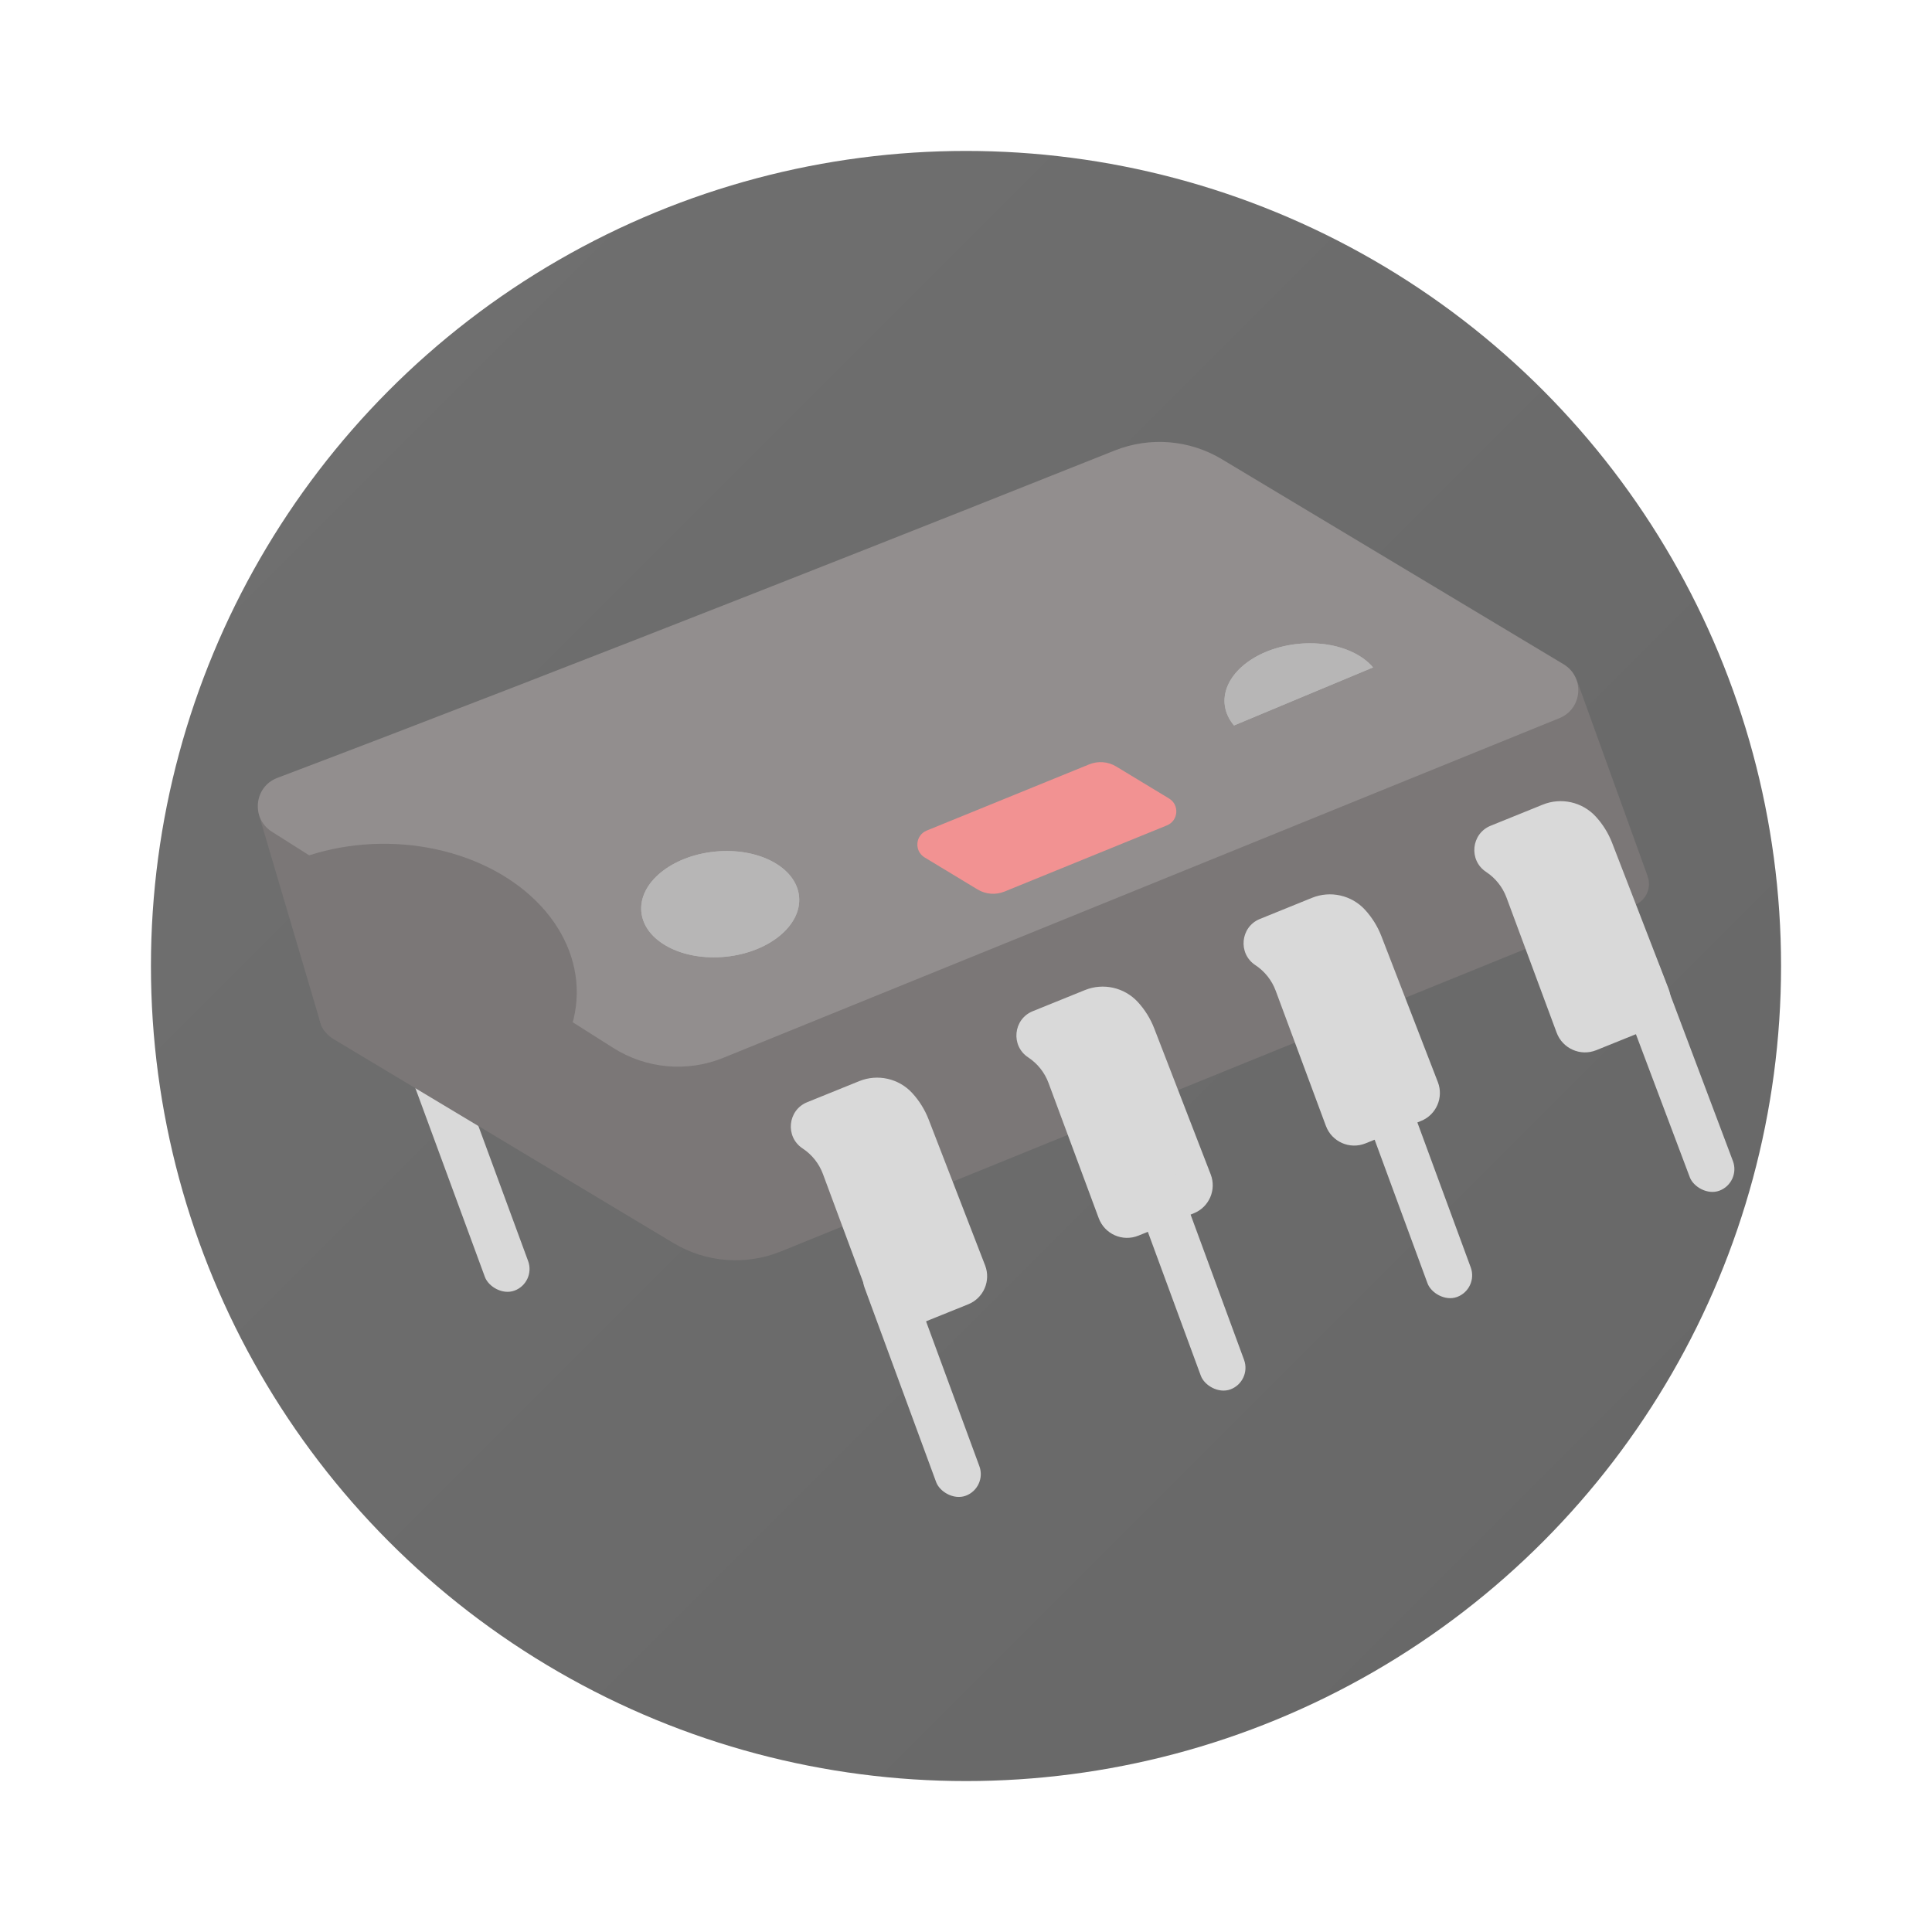 <svg width="64" height="64" viewBox="0 0 64 64" fill="none" xmlns="http://www.w3.org/2000/svg">
<circle cx="32" cy="32" r="27" fill="url(#paint0_linear_1117_81)"/>
<rect x="13.427" y="35.141" width="1.526" height="8.393" rx="0.763" transform="rotate(-20.21 13.427 35.141)" fill="#D9D9D9"/>
<path d="M9.076 26.917L11.106 33.781C11.119 33.827 11.163 33.856 11.21 33.852L51.414 30.42C51.503 30.413 51.591 30.393 51.675 30.362L53.962 29.519C54.091 29.471 54.158 29.329 54.111 29.2L51.795 22.784C51.754 22.671 51.663 22.582 51.548 22.544L38.65 16.334C38.411 16.219 38.136 16.203 37.885 16.291L9.39 26.303C9.139 26.392 9.001 26.661 9.076 26.917Z" fill="#7B7777" stroke="#7B7777"/>
<path d="M11.052 34.424C10.335 33.994 10.428 32.925 11.211 32.629C21.096 28.885 34.233 23.664 38.952 21.782C40.081 21.331 41.35 21.419 42.408 22.018L53.683 28.407C54.41 28.819 54.341 29.889 53.566 30.203L25.872 41.454C24.707 41.927 23.387 41.825 22.309 41.178L11.052 34.424Z" fill="#7B7777"/>
<path d="M9.007 27.552C8.309 27.11 8.414 26.062 9.186 25.769C19.036 22.04 32.145 16.831 36.925 14.924C38.087 14.461 39.398 14.566 40.471 15.209L51.797 22.005C52.504 22.43 52.423 23.479 51.659 23.789L23.962 35.041C22.766 35.527 21.408 35.406 20.317 34.715L9.007 27.552Z" fill="#928E8E"/>
<path d="M17.67 35.971C18.585 35.108 19.091 34.031 19.106 32.917C19.121 31.803 18.644 30.719 17.752 29.841C16.861 28.963 15.609 28.344 14.2 28.085C12.792 27.827 11.311 27.944 10 28.417L12.164 31.962C12.431 31.866 12.732 31.842 13.018 31.895C13.304 31.948 13.559 32.073 13.74 32.252C13.921 32.43 14.018 32.651 14.015 32.877C14.012 33.103 13.909 33.322 13.723 33.498L17.67 35.971Z" fill="#7B7777"/>
<path d="M30.63 28.404C30.278 28.191 30.319 27.668 30.7 27.513L36.08 25.321C36.373 25.201 36.705 25.227 36.975 25.391L38.726 26.451C39.078 26.664 39.037 27.186 38.656 27.342L33.276 29.534C32.983 29.653 32.651 29.627 32.381 29.463L30.63 28.404Z" fill="#F29292"/>
<path d="M40.878 24.032C40.714 23.838 40.612 23.621 40.577 23.394C40.541 23.167 40.574 22.933 40.672 22.707C40.77 22.481 40.932 22.266 41.149 22.075C41.366 21.884 41.633 21.721 41.935 21.595C42.238 21.469 42.569 21.382 42.912 21.339C43.254 21.297 43.599 21.3 43.929 21.347C44.258 21.395 44.565 21.487 44.832 21.618C45.099 21.748 45.321 21.915 45.484 22.109L43.181 23.07L40.878 24.032Z" fill="#B7B6B6"/>
<path d="M40.878 24.032C40.714 23.838 40.612 23.621 40.577 23.394C40.541 23.167 40.574 22.933 40.672 22.707C40.77 22.481 40.932 22.266 41.149 22.075C41.366 21.884 41.633 21.721 41.935 21.595C42.238 21.469 42.569 21.382 42.912 21.339C43.254 21.297 43.599 21.3 43.929 21.347C44.258 21.395 44.565 21.487 44.832 21.618C45.099 21.748 45.321 21.915 45.484 22.109L43.181 23.07L40.878 24.032Z" fill="#B7B6B6"/>
<ellipse cx="23.858" cy="29.952" rx="2.625" ry="1.75" transform="rotate(-5.665 23.858 29.952)" fill="#B7B6B6"/>
<ellipse cx="23.858" cy="29.952" rx="2.625" ry="1.75" transform="rotate(-5.665 23.858 29.952)" fill="#B7B6B6"/>
<path d="M38.235 34.067L40.106 38.903C40.303 39.413 40.055 39.986 39.548 40.191L37.709 40.933C37.187 41.144 36.593 40.882 36.397 40.354L34.734 35.875C34.606 35.529 34.37 35.232 34.061 35.028C33.476 34.643 33.563 33.76 34.212 33.497L35.936 32.799C36.546 32.551 37.246 32.709 37.692 33.193C37.926 33.448 38.111 33.745 38.235 34.067Z" fill="#D9D9D9"/>
<path d="M45.76 31.011L47.631 35.846C47.828 36.356 47.579 36.93 47.072 37.134L45.234 37.876C44.712 38.087 44.118 37.825 43.922 37.297L42.259 32.819C42.13 32.472 41.895 32.175 41.586 31.972C41.001 31.587 41.088 30.703 41.737 30.441L43.461 29.742C44.071 29.495 44.771 29.652 45.217 30.137C45.451 30.392 45.635 30.688 45.76 31.011Z" fill="#D9D9D9"/>
<path d="M30.762 37.083L32.633 41.918C32.83 42.428 32.581 43.002 32.075 43.206L30.236 43.948C29.713 44.159 29.12 43.897 28.924 43.369L27.261 38.891C27.133 38.544 26.896 38.247 26.588 38.044C26.003 37.659 26.09 36.775 26.739 36.512L28.463 35.814C29.073 35.567 29.773 35.724 30.219 36.209C30.453 36.464 30.637 36.76 30.762 37.083Z" fill="#D9D9D9"/>
<path d="M53.404 27.923L55.275 32.759C55.472 33.268 55.224 33.842 54.717 34.047L52.878 34.789C52.356 35 51.763 34.737 51.566 34.209L49.904 29.731C49.775 29.384 49.539 29.088 49.23 28.884C48.645 28.499 48.732 27.616 49.381 27.353L51.105 26.655C51.715 26.407 52.415 26.565 52.861 27.049C53.095 27.304 53.28 27.601 53.404 27.923Z" fill="#D9D9D9"/>
<rect x="28.375" y="41.936" width="1.526" height="8.393" rx="0.763" transform="rotate(-20.21 28.375 41.936)" fill="#D9D9D9"/>
<rect x="37.143" y="38.413" width="1.526" height="8.393" rx="0.763" transform="rotate(-20.21 37.143 38.413)" fill="#D9D9D9"/>
<rect x="44.652" y="35.351" width="1.526" height="8.393" rx="0.763" transform="rotate(-20.21 44.652 35.351)" fill="#D9D9D9"/>
<rect x="53.287" y="31.857" width="1.526" height="8.393" rx="0.763" transform="rotate(-20.64 53.287 31.857)" fill="#D9D9D9"/>
<defs>
<linearGradient id="paint0_linear_1117_81" x1="5" y1="5" x2="59" y2="59" gradientUnits="userSpaceOnUse">
<stop stop-color="#707070"/>
<stop offset="1" stop-color="#676767"/>
</linearGradient>
</defs>
</svg>
